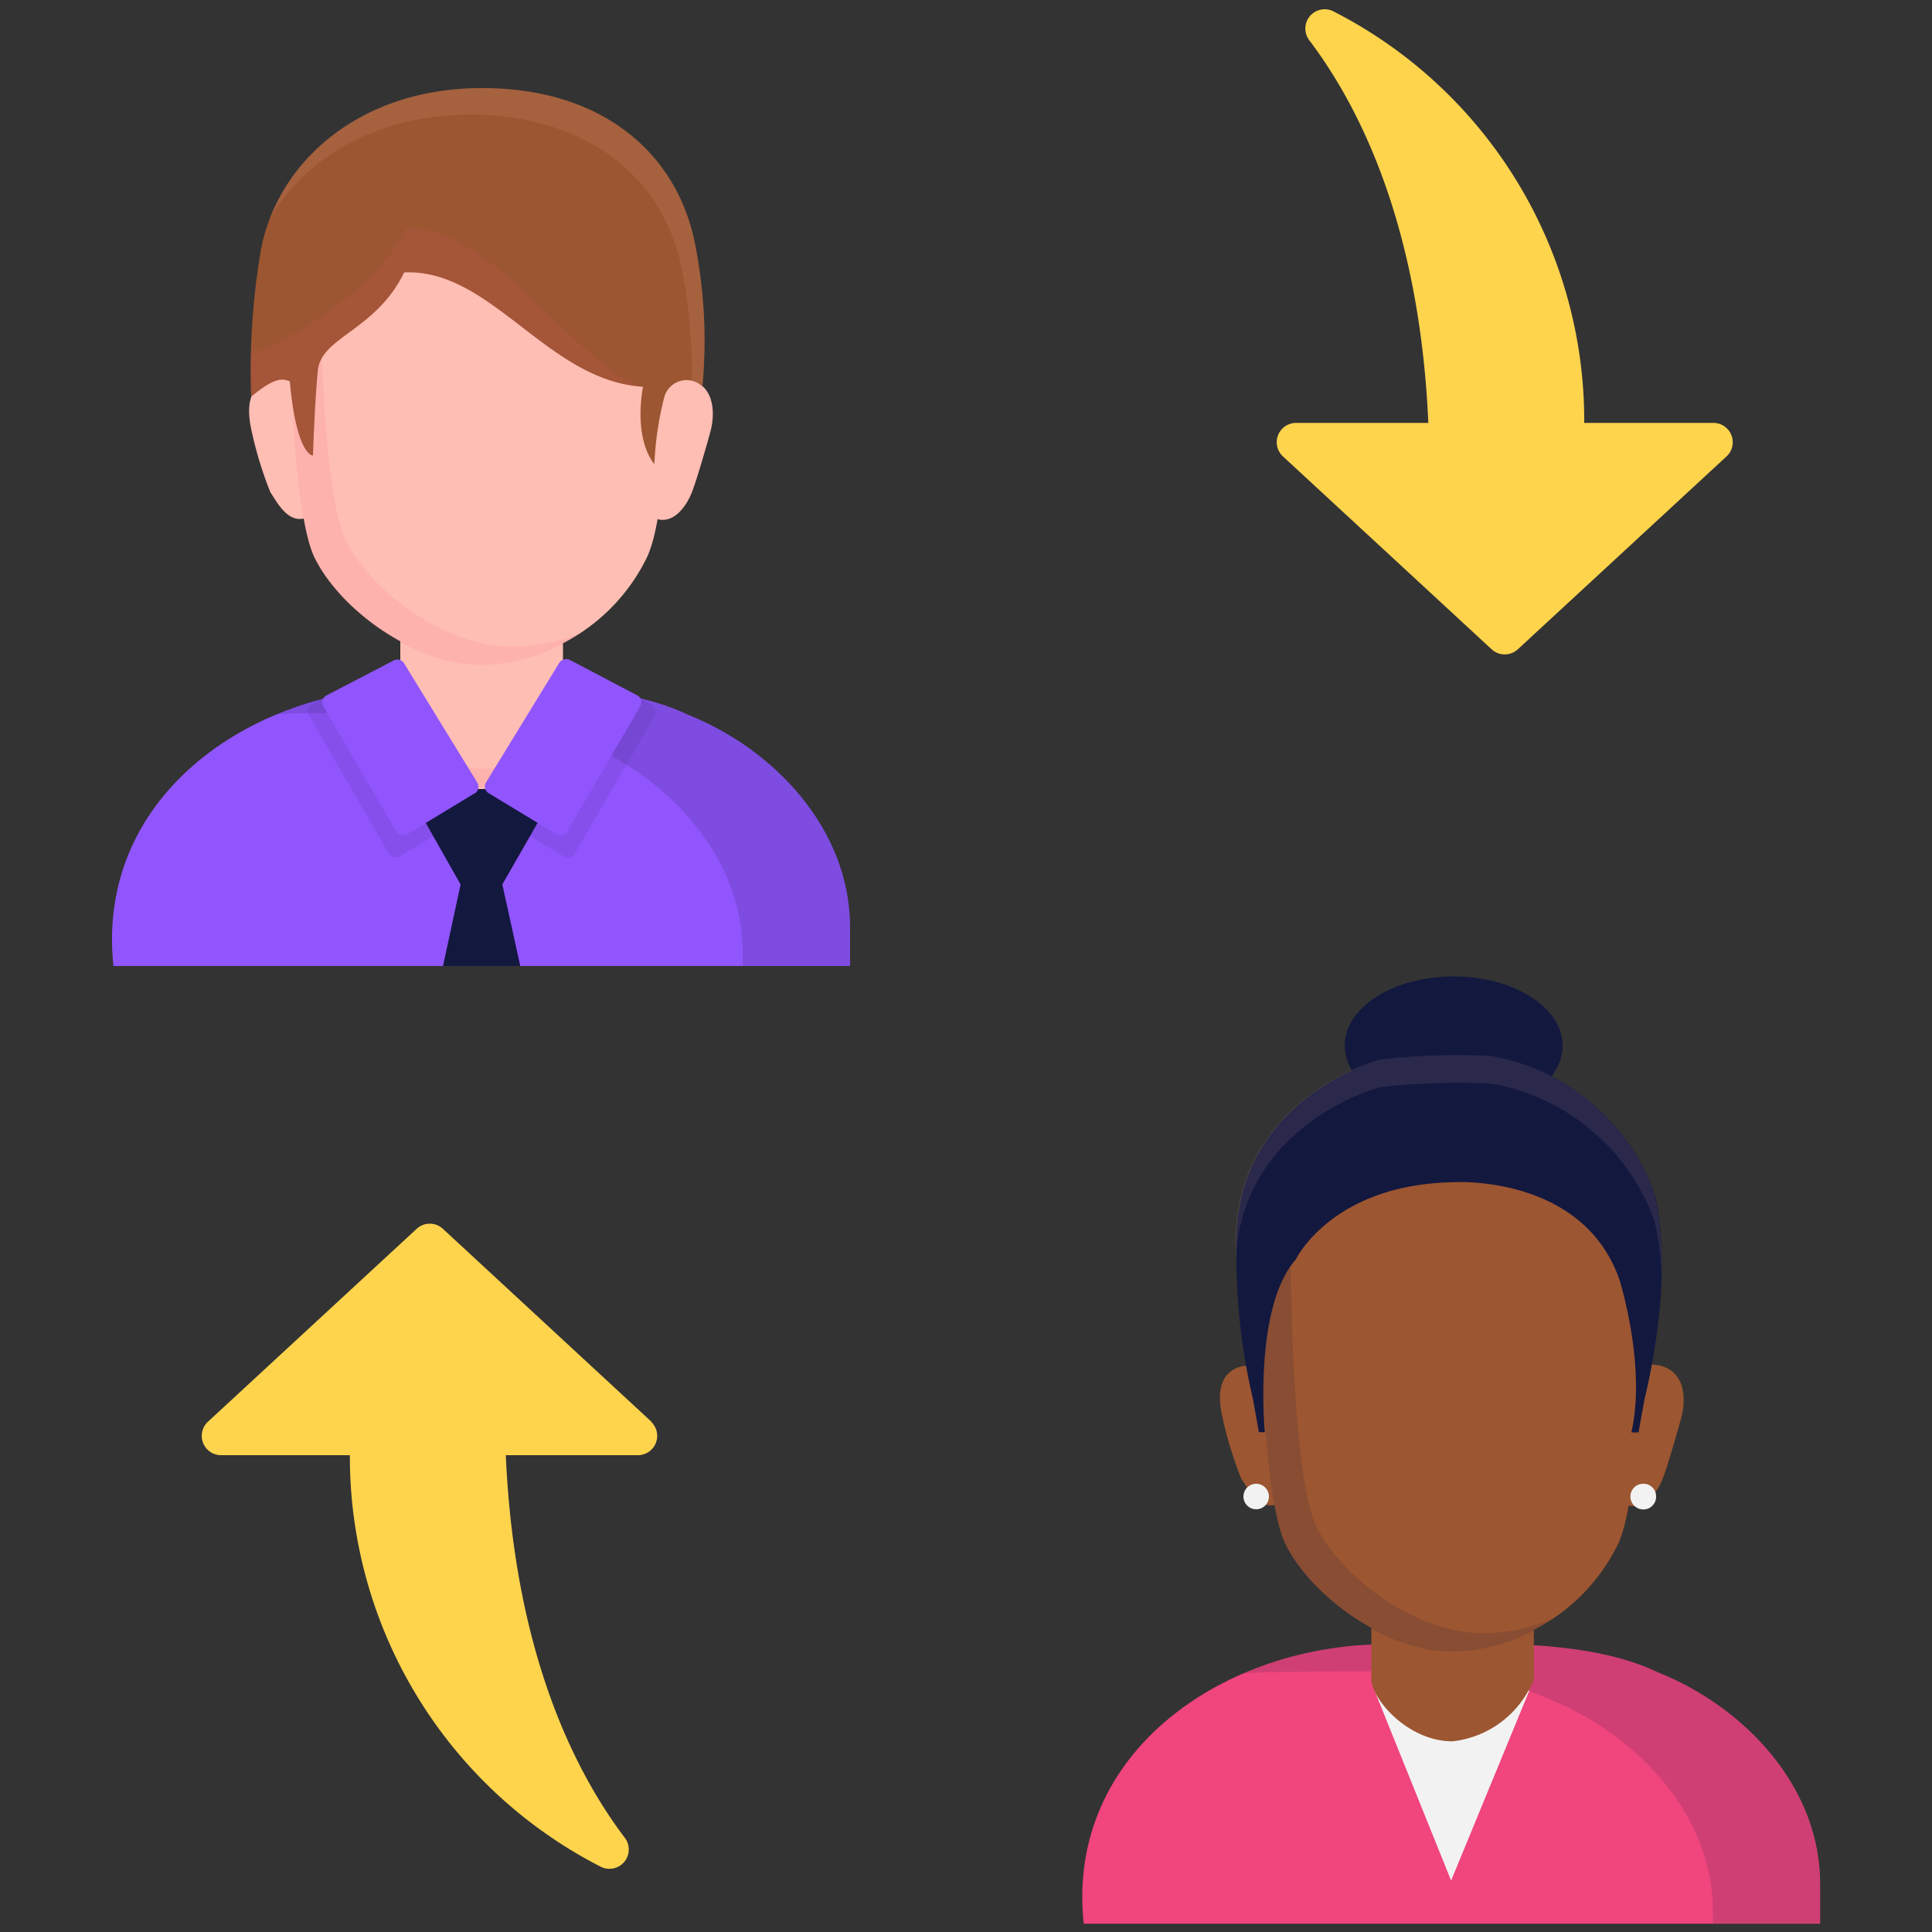 <svg transform="scale(1)" xmlns="http://www.w3.org/2000/svg" viewBox="0 0 100 100" id="UAT5uEULyF" class="pbimage_pbimage__wrapper__image__0LEis false"><rect x="0" y="0" width="100" height="100" fill="#333333" stroke="none"/><title>Coaching</title><defs><style> .cls-1{fill:#ffd44d;} .cls-2{fill:#f0457d;} .cls-3{opacity:0.15;} .cls-4{fill:#13183f;} .cls-5{fill:#f2f2f2;} .cls-6{fill:#9c5631;} .cls-7{opacity:0.1;} .cls-8{fill:#ffbeb3;} .cls-9{fill:#0099f5;} .cls-10{opacity:0.09;isolation:isolate;}
 .cls-9{fill:#9155fd;}
 .cls-8{fill:#FFBEB3;}
 .cls-6{fill:#9C5631;}
 .cls-5{fill:#F2F2F2;}
 .cls-4{fill:#13183F;}
 .cls-2{fill:#F0457D;}
 .cls-1{fill:#FFD44D;}</style></defs><g id="_0004_Coaching" data-name="0004_Coaching"><g id="Layer_1" data-name="Layer 1"><path class="cls-1" d="M33.73,73.6l-10.81-10a1,1,0,0,0-1.35,0l-10.82,10a1,1,0,0,0,.67,1.72h6.69a23.84,23.84,0,0,0,13,21.31,1,1,0,0,0,1.25-1.48c-2.62-3.45-5.73-9.63-6.18-19.83h6.85a1,1,0,0,0,.68-1.72Z"></path><path class="cls-1" d="M66.39,23.61l10.82,10a1,1,0,0,0,1.35,0l10.82-10a1,1,0,0,0-.67-1.72H82A23.79,23.79,0,0,0,69,.58a1,1,0,0,0-1.25,1.48c2.62,3.45,5.73,9.63,6.18,19.83H67.07a1,1,0,0,0-.68,1.72Z"></path><path class="cls-2" d="M94.21,97.57v2H56.09c-.94-9,7.45-14.48,15.66-14.46,4.24,0,10.18-.43,14.09,1.46C90.32,88.37,94.24,92.52,94.21,97.57Z"></path><g class="cls-3"><path class="cls-4" d="M94.21,97.57c0-5-3.89-9.2-8.37-11-3.9-1.89-9.85-1.41-14.09-1.46a18.78,18.78,0,0,0-7.43,1.52c.62-.06,1.25-.09,1.88-.09,4.23,0,10.18-.43,14.09,1.45,4.47,1.83,8.41,6,8.37,11v.56h5.55Z"></path></g><polygon class="cls-5" points="71.14 87.49 79.16 87.5 75.11 97.34 71.14 87.49"></polygon><path class="cls-6" d="M75.18,90.13c-2.32,0-4.18-2.19-4.2-3.21V74.73c.09-5.54,8.32-5.54,8.41,0V86.92a5.13,5.13,0,0,1-4.21,3.21Z"></path><path class="cls-6" d="M66.8,72.36a2,2,0,0,0-2.35-1.66l-.1,0c-1.3.29-1.31,1.5-1.11,2.5a19.9,19.9,0,0,0,1,3.32c.38.57.92,1.65,1.84,1.34.61-.2,1-1.28,1.11-2.06A17,17,0,0,0,66.8,72.36Z"></path><path class="cls-6" d="M83.39,72.32a2,2,0,0,1,2.36-1.66l.09,0c1.3.28,1.43,1.53,1.23,2.53,0,.05-.7,2.55-1,3.32s-1,1.75-1.94,1.36c-.59-.24-1-1.33-1.13-2.11A16.87,16.87,0,0,1,83.39,72.32Z"></path><path class="cls-6" d="M84.66,64.85c0-4.33-2.68-8.67-9.79-8.67s-9.68,4.75-9.68,9.08c0,.22,0,12,1.36,14.7s5.18,5.47,8.56,5.48A9.83,9.83,0,0,0,83.71,80C85.27,76.85,84.66,64.85,84.66,64.85Z"></path><g class="cls-3"><path class="cls-4" d="M76.72,84.53c-3.39,0-7.18-2.77-8.56-5.47S66.8,64.58,66.8,64.35a9.48,9.48,0,0,1,1.75-5.59,8.81,8.81,0,0,1,.45-1,8.75,8.75,0,0,0-3.81,7.54c0,.22,0,12,1.36,14.71s5.17,5.46,8.56,5.47a9.17,9.17,0,0,0,5.26-1.69A9,9,0,0,1,76.72,84.53Z"></path></g><path class="cls-4" d="M77.21,54.66a11,11,0,0,1,8.42,7.09c1.11,4.41-.5,10.62-.5,10.62l-.32,1.77h-.37c.78-3.43-.6-7.85-.6-7.85-1.87-5.5-8.55-5.1-8.55-5.1-6.35.09-8.22,4-8.22,4-2.22,2.53-1.6,8.94-1.6,8.94h-.31l-.31-1.73A32,32,0,0,1,64,64.73c-.28-7.9,7.48-9.88,7.48-9.88A34.39,34.39,0,0,1,77.21,54.66Z"></path><path class="cls-4" d="M80.88,54.12c0,2-2.52,3.58-5.64,3.58s-5.64-1.6-5.64-3.58,2.52-3.58,5.64-3.58S80.88,52.15,80.88,54.12Z"></path><g class="cls-7"><path class="cls-8" d="M71.44,56.27a35.78,35.78,0,0,1,5.77-.18,11,11,0,0,1,8.42,7.09A14.42,14.42,0,0,1,86,66.1a16.29,16.29,0,0,0-.38-4.35,11,11,0,0,0-8.42-7.09,34.64,34.64,0,0,0-5.77.18s-7.76,2-7.48,9.89v.59C64.24,58.11,71.44,56.27,71.44,56.27Z"></path></g><path class="cls-5" d="M65.68,77.46a.66.66,0,1,1-1.32,0,.66.66,0,1,1,1.32,0Z"></path><path class="cls-5" d="M85.72,77.46a.66.66,0,0,1-.66.67.67.67,0,0,1-.67-.67.66.66,0,0,1,.67-.66A.65.65,0,0,1,85.72,77.46Z"></path></g><path class="cls-9" d="M44,48v2H5.87c-.94-9,7.45-14.47,15.66-14.45,4.24,0,10.19-.43,14.09,1.45C40.1,38.79,44,42.94,44,48Z" fill="#9155fd"></path><g class="cls-3"><path class="cls-4" d="M44,48c0-5.05-3.9-9.2-8.38-11-3.9-1.88-9.85-1.41-14.09-1.45A18.8,18.8,0,0,0,14.1,37c.63-.06,1.25-.09,1.88-.09,4.24,0,10.19-.43,14.09,1.46,4.48,1.82,8.41,6,8.37,11V50H44Z"></path></g><g class="cls-10"><path class="cls-4" d="M24.54,42l-3.81,2.31a.45.45,0,0,1-.62-.15h0L16,37.05a.47.47,0,0,1,.16-.62h0l3.78-2a.45.45,0,0,1,.6.17l4.14,6.73a.47.47,0,0,1-.14.63Z"></path></g><g class="cls-10"><path class="cls-4" d="M25.33,42l3.81,2.31a.45.45,0,0,0,.62-.15h0l4.11-7.06a.45.45,0,0,0-.16-.62l0,0-3.79-2a.45.45,0,0,0-.6.17l-4.14,6.73a.46.46,0,0,0,.15.63Z"></path></g><path class="cls-4" d="M28.47,41.47l-3.54-1.29h0L21.4,41.47l2.44,4.31L22.93,50h4L26,45.78Z" fill="#13183F"></path><path class="cls-8" d="M24.93,40.84a4.22,4.22,0,0,1-4.21-4.21h0V25.43c.09-5.54,8.33-5.54,8.42,0v11.2A4.21,4.21,0,0,1,24.93,40.84Z" fill="#FFBEB3"></path><g class="cls-7"><path class="cls-2" d="M28.94,37.92a4.23,4.23,0,0,1-8,0C22.62,40.37,27.17,40.45,28.94,37.92Z"></path></g><path class="cls-9" d="M24.57,41.06l-3.48,2.11a.42.42,0,0,1-.58-.14h0l-3.77-6.46a.41.41,0,0,1,.15-.57h0l3.48-1.81a.41.41,0,0,1,.55.15l3.78,6.16a.42.42,0,0,1-.14.58Z" fill="#9155fd"></path><path class="cls-9" d="M25.3,41.06l3.48,2.11a.42.42,0,0,0,.58-.14h0l3.77-6.46A.41.41,0,0,0,33,36h0L29.5,34.16a.43.43,0,0,0-.56.16l-3.78,6.17A.41.41,0,0,0,25.3,41.06Z" fill="#9155fd"></path><path class="cls-8" d="M16.55,21.29a2,2,0,0,0-2.45-1.64c-1.31.28-1.31,1.5-1.11,2.5a19.9,19.9,0,0,0,1,3.32c.37.56.92,1.64,1.84,1.34.6-.21,1-1.29,1.1-2.07A16.3,16.3,0,0,0,16.55,21.29Z" fill="#FFBEB3"></path><path class="cls-8" d="M33.14,21.25a2,2,0,0,1,2.45-1.64c1.3.28,1.43,1.54,1.23,2.53,0,.06-.7,2.55-1,3.32s-1,1.75-1.94,1.36c-.59-.24-1-1.33-1.13-2.11A16.28,16.28,0,0,1,33.14,21.25Z" fill="#FFBEB3"></path><path class="cls-8" d="M34.41,13.78c0-4.33-2.68-8.68-9.79-8.68s-9.68,4.76-9.68,9.09c0,.23,0,12,1.36,14.71s5.18,5.46,8.57,5.48a9.84,9.84,0,0,0,8.59-5.48C35,25.79,34.41,13.78,34.41,13.78Z" fill="#FFBEB3"></path><path class="cls-8" d="M17.67,14.76l.19.13c.19.18-.78,2.36-.5,2.37,1.41.29,3.1-2.76,4.47-2.33,2.42.76,7,6.86,11.45,6.74,1.17-1.14,1.13-7.89,1.13-7.89,0-4.33-2.68-8.68-9.79-8.68C18.73,5.1,16,8.37,15.18,12A4.43,4.43,0,0,1,17.67,14.76Z" fill="#FFBEB3"></path><g class="cls-7"><path class="cls-2" d="M26.47,33.46c-3.39,0-7.19-2.77-8.56-5.47S16.55,13.5,16.55,13.28a9.38,9.38,0,0,1,1.75-5.6,8.52,8.52,0,0,1,.44-1,8.76,8.76,0,0,0-3.8,7.55c0,.23,0,12,1.36,14.71s5.17,5.46,8.56,5.48a9.26,9.26,0,0,0,5.26-1.7A8.84,8.84,0,0,1,26.47,33.46Z"></path></g><path class="cls-6" d="M36,12.75C35.12,8,31.23,4.52,24.86,4.56S14.34,8.49,13.51,12.91A37.1,37.1,0,0,0,13,20.53c1.08-.88,1.52-1,2-.79.36,3.89,1.2,3.84,1.2,3.84s.08-2.65.25-4.4,3-2.06,4.47-5.08c4.53-.2,7.39,5.6,12.36,5.92-.49,2.87.59,4,.59,4a16.94,16.94,0,0,1,.52-3.49A1.2,1.2,0,0,1,36.36,20,25.72,25.72,0,0,0,36,12.75Z" fill="#9C5631"></path><g class="cls-7"><path class="cls-8" d="M36,12.75C35.12,8,31.23,4.52,24.86,4.56c-5.57,0-9.46,3-10.9,6.76C15.75,8.26,19.33,6,24.2,5.93c6.36,0,10.26,3.42,11.13,8.19a29.36,29.36,0,0,1,.48,5.62,1.24,1.24,0,0,1,.55.24A25.72,25.72,0,0,0,36,12.75Z"></path></g><g class="cls-7"><path class="cls-2" d="M21,11.83c-1.43,3-6,5.87-8,6.44,0-.1,0-.22,0-.32a24.67,24.67,0,0,0,0,2.58c1.08-.88,1.52-1,2-.79.36,3.89,1.2,3.84,1.2,3.84s.08-2.65.25-4.4,3-2.06,4.47-5.08c4.51-.2,7.37,5.55,12.3,5.91C29.64,18.75,25.51,11.63,21,11.83Z"></path></g></g></svg>